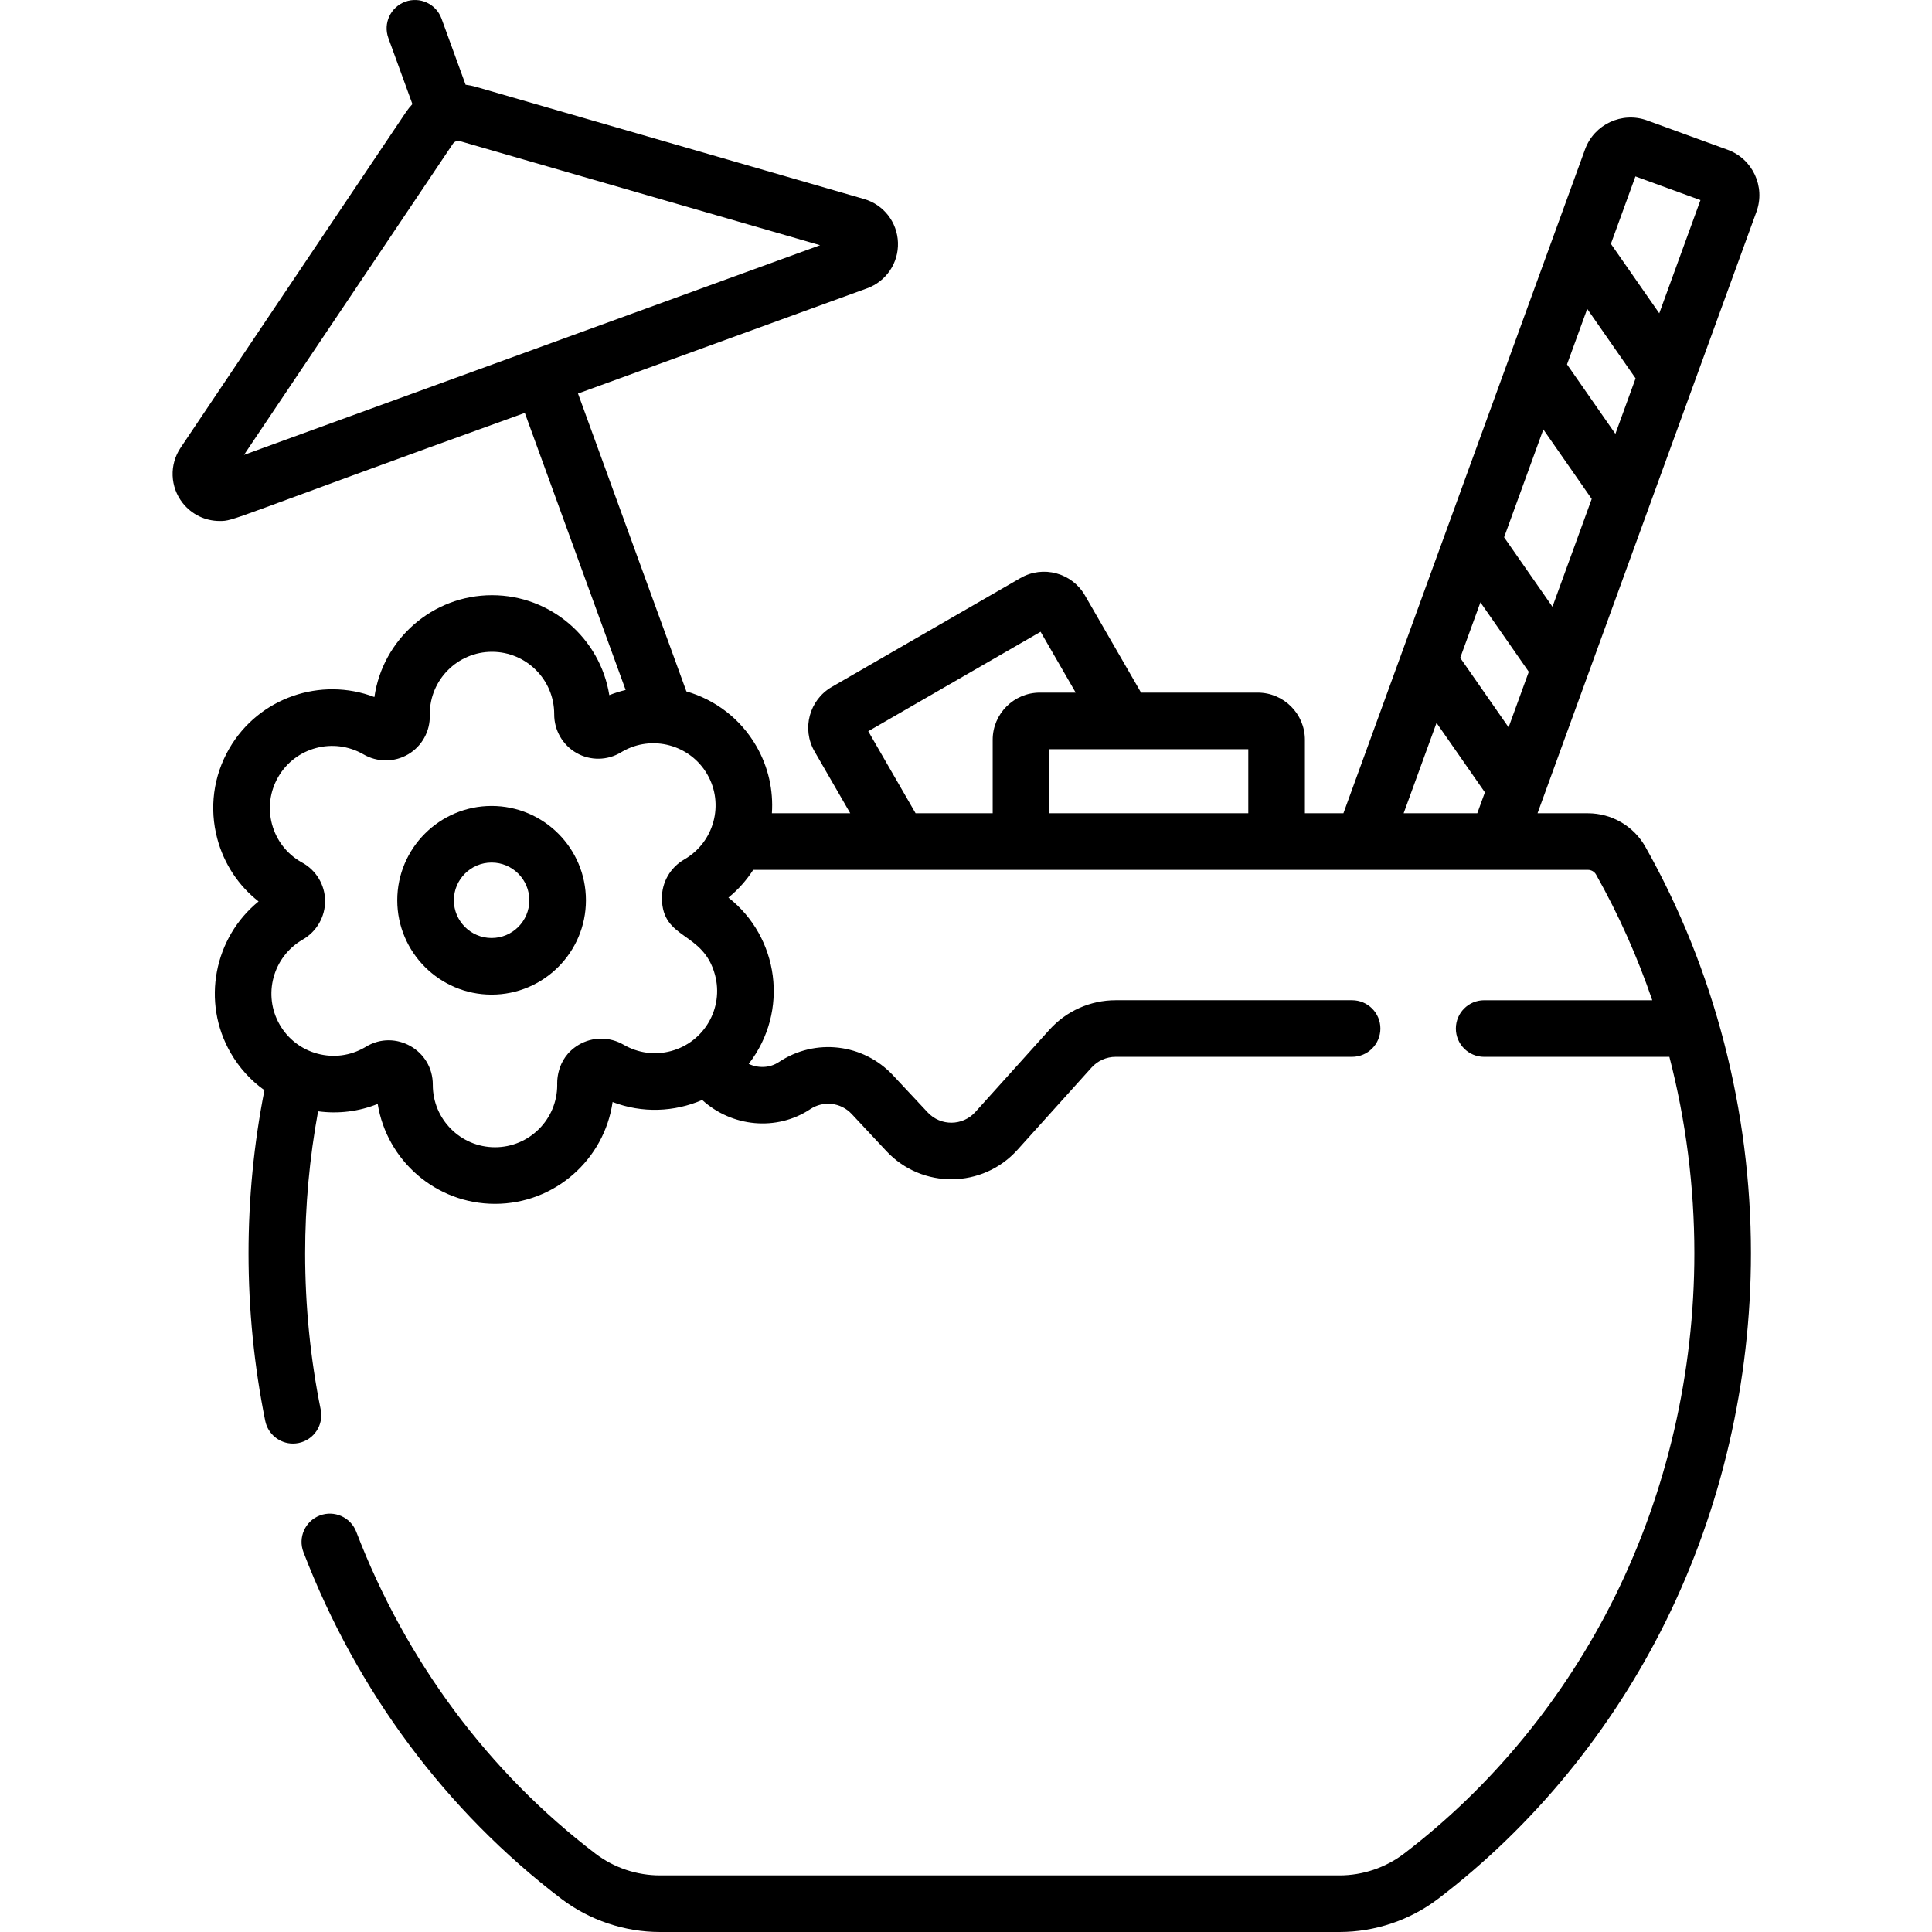 <svg id="Capa_1" enable-background="new 0 0 512 512" height="512" viewBox="0 0 512 512" width="512" xmlns="http://www.w3.org/2000/svg"><g><path d="m465.476 56.134c2.439-6.692-1.034-14.063-7.668-16.458l-21.299-7.76c-6.652-2.422-14.028 1.018-16.457 7.672l-64.032 175.933h-10.208v-19.47c0-6.893-5.607-12.5-12.5-12.5h-30.92l-14.886-25.79c-3.447-5.968-11.103-8.023-17.074-4.575l-50.001 28.86c-5.97 3.447-8.021 11.107-4.575 17.075l9.467 16.399h-20.761c.405-6.015-.902-12.207-4.136-17.808-4.229-7.324-10.978-12.304-18.525-14.484l-28.726-78.934 76.604-27.882c5.083-1.851 8.375-6.726 8.191-12.132-.184-5.405-3.798-10.045-8.993-11.546l-102.884-29.732c-.897-.259-1.801-.439-2.704-.546l-6.38-17.519c-1.416-3.892-5.721-5.901-9.613-4.48-3.893 1.417-5.898 5.722-4.48 9.613l6.378 17.513c-.625.664-1.204 1.385-1.727 2.162l-59.702 88.91c-3.015 4.489-2.8 10.367.534 14.626 2.415 3.084 6.047 4.784 9.798 4.784 4.037 0 1.408.007 80.883-28.64l26.72 73.421c-1.459.35-2.906.803-4.328 1.372-2.403-14.992-15.43-26.483-31.089-26.483-15.835 0-28.977 11.749-31.165 26.989-14.185-5.413-30.649.12-38.478 13.682-4.205 7.283-5.322 15.767-3.146 23.891 1.785 6.659 5.608 12.423 10.934 16.596-11.778 9.578-15.216 26.601-7.388 40.161 2.282 3.954 5.331 7.29 8.937 9.868-2.793 14.161-4.214 28.676-4.214 43.23 0 14.946 1.49 29.883 4.429 44.397.72 3.558 3.848 6.014 7.343 6.014.493 0 .994-.05 1.496-.151 4.06-.821 6.685-4.779 5.862-8.839-2.74-13.536-4.13-27.472-4.13-41.421 0-12.664 1.165-25.289 3.431-37.644 5.374.72 10.788.063 15.801-1.954 2.406 14.989 15.431 26.478 31.088 26.478 15.833 0 28.973-11.749 31.164-26.985 7.859 3.015 16.345 2.652 23.745-.539 7.813 7.139 19.709 8.361 28.626 2.437 3.502-2.33 8.125-1.79 10.995 1.278l9.188 9.829c9.447 10.107 25.5 9.913 34.722-.322l19.645-21.814c1.631-1.808 3.953-2.844 6.371-2.844h62.68c4.143 0 7.5-3.357 7.5-7.5s-3.357-7.5-7.5-7.5h-62.68c-6.656 0-13.038 2.841-17.513 7.801l-19.646 21.817c-3.364 3.734-9.194 3.784-12.62.119l-9.191-9.832c-7.905-8.448-20.633-9.93-30.256-3.523-2.398 1.593-5.436 1.685-7.997.488 10.856-14.026 7.925-33.64-5.378-44.067 2.613-2.124 4.813-4.616 6.573-7.353h221.18c.91 0 1.744.477 2.176 1.243 5.977 10.605 10.943 21.768 14.902 33.311h-44.551c-4.143 0-7.5 3.357-7.5 7.5s3.357 7.5 7.5 7.5h49.084c4.372 16.868 6.62 34.382 6.62 52.076 0 31.648-7.276 63.081-21.043 90.899-13.307 26.889-32.654 50.48-55.95 68.222-4.852 3.693-10.909 5.728-17.058 5.728h-180.059c-6.146 0-12.21-2.035-17.066-5.727-28.372-21.608-50.306-51.114-63.43-85.33-1.484-3.866-5.819-5.801-9.689-4.316-3.867 1.484-5.8 5.821-4.316 9.689 14.124 36.817 37.758 68.592 68.354 91.894 7.457 5.668 16.743 8.789 26.148 8.789h180.058c9.411 0 18.695-3.122 26.144-8.793 25.127-19.137 45.98-44.553 60.306-73.503 14.785-29.876 22.599-63.609 22.599-97.552 0-37.759-9.65-75.219-27.986-107.752-3.087-5.476-8.928-8.878-15.244-8.878h-13.329c6.011-16.513 55.968-153.772 58.015-159.388zm-345.456-18.028c.413-.615 1.174-.905 1.909-.694l95.398 27.57-152.665 55.566zm45.236 238.754c-3.675-2.142-8.225-2.137-11.874.013-6.305 3.716-5.69 10.572-5.715 10.674 0 9.09-7.394 16.485-16.484 16.485s-16.485-7.395-16.485-16.485v-.07c.038-9.217-9.982-14.785-17.707-10.091l-.343.202c-3.813 2.202-8.256 2.788-12.509 1.646-4.253-1.14-7.808-3.867-10.01-7.681-4.545-7.872-1.838-17.974 6.096-22.554 3.693-2.112 5.964-6.056 5.926-10.291-.038-4.202-2.357-8.07-6.052-10.096l-.336-.189c-3.813-2.202-6.541-5.757-7.681-10.01s-.555-8.695 1.647-12.509c4.545-7.872 14.647-10.579 22.579-5.999 3.676 2.144 8.226 2.138 11.874-.013 3.621-2.133 5.812-6.075 5.719-10.321l-.004-.353c0-9.09 7.395-16.485 16.485-16.485s16.485 7.395 16.485 16.485v.07c-.018 4.254 2.262 8.192 5.949 10.276 3.656 2.069 8.168 1.996 11.758-.186l.342-.202c7.872-4.546 17.975-1.838 22.519 6.034s1.838 17.974-6.096 22.554c-3.693 2.112-5.964 6.056-5.926 10.291.101 11.127 10.944 8.637 14.068 20.295 2.358 8.8-2.856 17.831-11.657 20.189-4.25 1.144-8.693.557-12.568-1.679zm227.071-117.236 12.817 18.409-5.354 14.71-12.817-18.409zm16.674-45.814 12.818 18.411-10.4 28.574-12.817-18.41zm11.629-31.95 12.818 18.411-5.354 14.71-12.818-18.411zm12.778-35.109 17.235 6.278-10.92 30.003-12.819-18.412zm-52.71 144.824 12.817 18.408-2.016 5.538h-19.516zm-49.886 23.946h-52.74v-16.97h52.74zm-100.715-21.734 45.67-26.36 9.308 16.125h-9.502c-6.893 0-12.5 5.607-12.5 12.5v19.47h-20.429z"/><path d="m130.278 213.586c-13.785 0-25 11.215-25 25s11.215 25 25 25c13.784 0 24.999-11.215 24.999-25s-11.215-25-24.999-25zm0 35c-5.514 0-10-4.486-10-10s4.486-10 10-10 9.999 4.486 9.999 10c0 5.513-4.486 10-9.999 10z"/></g></svg>
